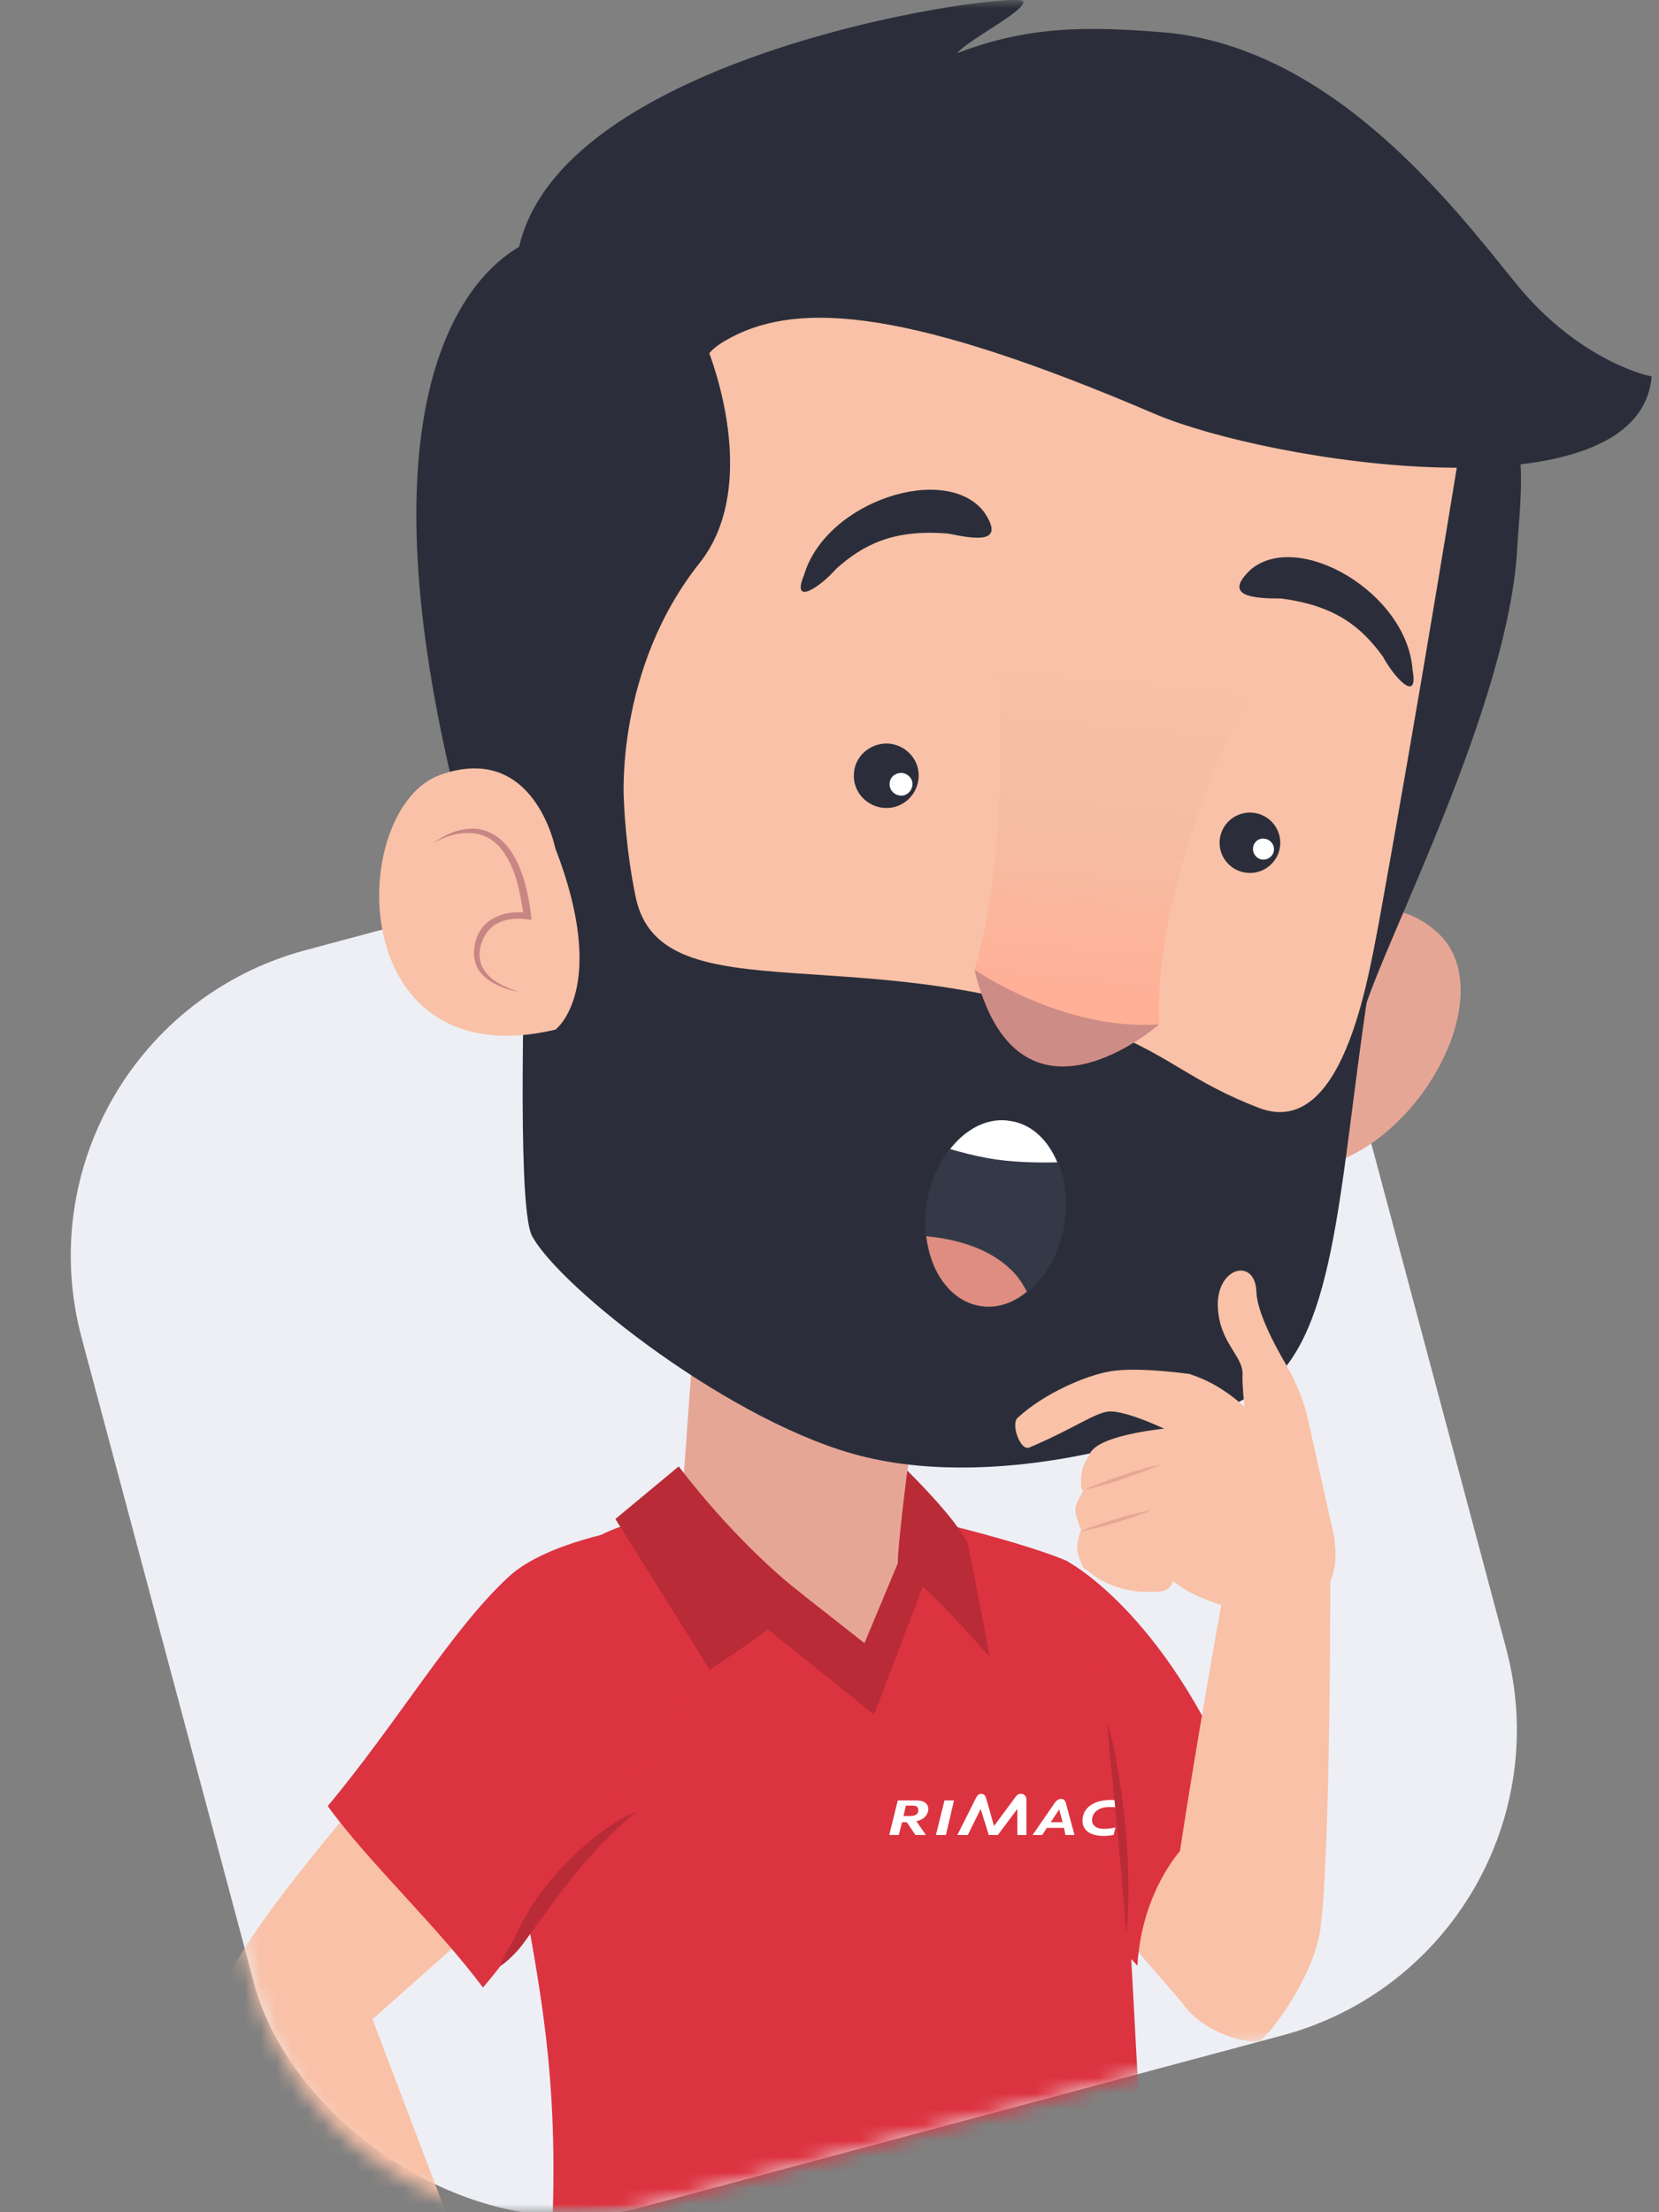 <svg width="105" height="140" viewBox="0 0 105 140" fill="none" xmlns="http://www.w3.org/2000/svg">
<rect x="0" y="0" width="105" height="140" fill="#808080" stroke="none"/>
<mask id="mask0" mask-type="alpha" maskUnits="userSpaceOnUse" x="0" y="0" width="105" height="140">
<rect width="105" height="140" fill="#C4C4C4"/>
</mask>
<g mask="url(#mask0)">
</g>
<mask id="mask1" mask-type="alpha" maskUnits="userSpaceOnUse" x="0" y="0" width="105" height="140">
<rect width="105" height="140" fill="#C4C4C4"/>
</mask>
<g mask="url(#mask1)">
<rect width="82.022" height="82.359" rx="20" transform="matrix(0.966 -0.259 0.258 0.966 0 65.316)" fill="#EDEFF5"/>
<mask id="mask2" mask-type="alpha" maskUnits="userSpaceOnUse" x="4" y="49" width="92" height="92">
<path d="M5.301 85.296C2.467 74.637 8.797 63.701 19.451 60.85L59.887 50.026C70.573 47.166 81.557 53.523 84.399 64.215L95.113 104.51C97.947 115.168 91.617 126.104 80.964 128.956L40.528 139.779C29.841 142.639 18.858 136.282 16.015 125.591L5.301 85.296Z" fill="#EDEFF5"/>
</mask>
<g mask="url(#mask2)">
<path d="M64.963 115.349L75.151 127.132L82.687 121.885L69.846 102.246L64.963 115.349Z" fill="#F9C1A7"/>
<path d="M67.525 98.798C67.525 98.798 74.217 102.216 78.95 114.839C76.418 114.269 72.318 118.467 71.986 124.404L64.993 116.728L67.525 98.798Z" fill="#DC3340"/>
<path d="M31.533 103.775C25.294 110.911 14.322 122.995 13.839 126.803C13.749 127.612 21.375 129.741 21.375 129.741L35.995 116.758L31.533 103.775Z" fill="#F9C1A7"/>
<path d="M32.98 103.985C33.734 99.427 37.743 96.099 42.385 96.099C44.917 96.099 48.052 94.24 51.187 94.659C55.648 95.319 64.36 97.418 67.555 98.797C72.83 110.371 70.78 134.868 74.066 151.389C66.56 152.139 46.153 153.878 34.035 151.3C37.622 123.654 30.147 121.135 32.98 103.985Z" fill="#DC3340"/>
<path d="M57.215 96.489C57.246 92.8 58.271 87.613 58.271 87.613L43.892 84.855L43.108 95.679C43.108 95.679 45.942 103.595 55.226 104.434C57.457 102.785 57.215 96.489 57.215 96.489Z" fill="#E6A696"/>
<g opacity="0.2">
<g opacity="0.2">
<path opacity="0.2" d="M57.517 54.871C57.276 55.981 55.256 56.49 52.995 56.041C50.734 55.591 49.077 54.331 49.318 53.222C49.559 52.112 51.578 51.602 53.839 52.052C56.1 52.502 57.758 53.761 57.517 54.871Z" fill="#F0808E"/>
<path opacity="0.2" d="M82.687 58.56C82.687 59.549 81.09 60.329 79.07 60.359C77.05 60.359 75.423 59.579 75.423 58.59C75.423 57.6 77.05 56.82 79.04 56.79C81.059 56.79 82.687 57.57 82.687 58.56Z" fill="#F0808E"/>
</g>
</g>
<path d="M56.823 99.038C59.446 101.077 62.641 104.885 62.641 104.885C62.641 104.885 61.797 100.327 61.254 97.718C60.591 96.159 57.426 93.07 57.426 93.07C57.426 93.07 56.793 97.928 56.823 99.038Z" fill="#B92B36"/>
<path d="M84.193 98.258C84.193 98.258 84.254 117.148 83.56 122.125C83.199 124.764 80.877 128.152 79.823 129.112C79.37 129.501 75.542 128.662 74.487 126.113C74.276 125.573 74.065 124.974 73.914 124.224C73.522 122.455 77.351 101.256 77.351 101.256C76.567 96.639 83.44 93.43 84.193 98.258Z" fill="#F9C1A7"/>
<path d="M32.226 99.757C34.578 97.598 39.822 96.759 39.822 96.759C40.486 96.309 47.208 102.815 42.988 108.213C40.727 111.121 34.608 121.016 30.569 125.783C27.584 121.795 23.334 117.867 20.742 114.299C25.263 108.872 28.579 103.115 32.226 99.757Z" fill="#DC3340"/>
<path d="M64.63 113.52C64.51 113.52 64.389 113.55 64.269 113.729L62.912 115.559L62.4 113.759C62.339 113.58 62.219 113.52 62.128 113.52C61.978 113.52 61.887 113.58 61.797 113.729L60.591 116.129H61.254L62.068 114.479L62.581 116.129H63.153L64.389 114.479V116.129H64.962V113.819C64.902 113.61 64.781 113.52 64.63 113.52Z" fill="white"/>
<path d="M59.777 113.939L59.235 116.129H59.868L60.38 113.939H59.777Z" fill="white"/>
<path d="M58.752 114.569C58.782 114.269 58.631 113.939 57.998 113.939H56.823L56.28 116.128H56.883L57.094 115.319H57.395L57.938 116.128H58.601L57.998 115.259C58.511 115.139 58.691 114.869 58.752 114.569ZM57.606 114.929H57.184L57.335 114.269H57.787C58.028 114.269 58.149 114.389 58.119 114.599C58.119 114.809 57.908 114.929 57.606 114.929Z" fill="white"/>
<path d="M67.433 116.129H68.006L67.463 114.119C67.403 113.88 67.252 113.82 67.102 113.85C67.011 113.85 66.921 113.91 66.8 114.029L65.353 116.129H65.956L66.258 115.679H67.343L67.433 116.129ZM66.499 115.319L67.041 114.509L67.252 115.319H66.499Z" fill="white"/>
<path d="M69.844 115.739C69.362 115.739 69.061 115.469 69.121 115.109C69.181 114.629 69.603 114.359 70.206 114.359C70.387 114.359 70.628 114.359 70.839 114.419L70.96 113.969C70.779 113.939 70.508 113.909 70.297 113.909C69.242 113.909 68.578 114.389 68.518 115.109C68.458 115.739 68.88 116.189 69.874 116.189C70.055 116.189 70.236 116.159 70.477 116.129L70.598 115.649C70.327 115.709 70.146 115.739 69.844 115.739Z" fill="white"/>
<path d="M57.607 97.058L54.713 103.985L45.851 97.028L43.771 99.217L55.316 108.513L58.42 100.387L57.607 97.058Z" fill="#B92B36"/>
<path d="M42.957 92.801C42.957 92.801 46.454 97.539 50.855 100.957C50.252 102.246 44.917 105.665 44.917 105.665L38.948 96.129L42.957 92.801Z" fill="#B92B36"/>
<path d="M40.304 114.629C39.55 115.229 38.887 115.889 38.224 116.548C37.561 117.208 36.958 117.928 36.355 118.647C35.782 119.367 35.21 120.117 34.667 120.866C34.396 121.226 34.125 121.616 33.823 122.006C33.552 122.396 33.281 122.786 33.009 123.145L32.979 123.175C32.798 123.415 32.587 123.625 32.376 123.835C32.165 124.045 31.924 124.255 31.653 124.435C31.743 124.135 31.894 123.865 32.015 123.595C32.165 123.325 32.316 123.085 32.497 122.816L32.467 122.846C32.678 122.426 32.889 121.976 33.1 121.556L33.461 120.926C33.582 120.717 33.703 120.507 33.853 120.327C34.396 119.517 34.999 118.767 35.662 118.078C36.325 117.388 37.048 116.728 37.802 116.129C38.616 115.529 39.43 114.989 40.304 114.629Z" fill="#B92B36"/>
<path d="M29.454 143.264C29.454 143.264 33.041 143.174 34.638 141.855C36.266 140.565 37.773 140.116 39.13 141.855C40.486 143.594 41.149 143.804 41.36 145.153C41.571 146.562 42.687 148.451 41.391 148.121C40.064 147.791 39.642 145.303 39.642 145.303L38.075 143.744C38.075 143.744 39.28 146.562 38.768 147.791C38.256 149.021 34.97 150.43 33.975 150.13C33.011 149.8 32.95 148.511 32.95 148.511C32.95 148.511 29.424 150.88 25.445 147.851L13.839 126.803L23.576 127.792L29.454 143.264Z" fill="#F9C1A7"/>
<path d="M70.086 109.022C70.418 110.101 70.629 111.211 70.809 112.35C70.99 113.46 71.141 114.599 71.231 115.709C71.352 116.848 71.412 117.958 71.412 119.097C71.442 120.237 71.382 121.376 71.292 122.486L71.02 119.127C70.93 118.018 70.809 116.878 70.719 115.769L70.387 112.41C70.267 111.271 70.146 110.131 70.086 109.022Z" fill="#B92B36"/>
</g>
<path d="M81.988 62.705C81.988 62.705 85.786 54.489 90.911 58.957C96.035 63.425 87.354 76.858 79.215 73.5C79.215 73.5 78.281 70.111 81.988 62.705Z" fill="#E6A696"/>
<path d="M91.363 22.076C97.482 23.785 96.216 31.221 96.035 34.55C95.553 44.564 87.444 59.886 86.269 64.174C86.269 64.174 81.355 19.288 91.363 22.076Z" fill="#2B2E3A"/>
<path d="M92.899 25.285C92.899 25.285 84.007 81.055 81.385 84.654C78.762 88.252 65.137 92.15 57.722 91.97C50.307 91.79 37.647 79.076 35.898 75.778C34.964 74.009 34.722 60.037 35.356 45.974C35.868 33.92 30.683 22.436 32.522 17.909C32.462 17.879 68.724 5.735 92.899 25.285Z" fill="#F9C1A7"/>
<path d="M39.485 50.62C39.485 50.62 39.576 53.649 40.239 56.797C41.867 64.473 55.13 59.046 70.262 65.313C74.241 66.962 75.416 68.461 79.667 70.11C85.364 72.299 86.75 60.425 87.323 58.297C84.942 71.639 85.062 81.984 81.294 86.602C78.521 89.99 64.746 94.607 54.768 92.209C46.479 90.23 35.386 81.444 33.668 78.206C32.854 76.617 33.005 65.463 33.396 53.139L33.035 45.074L39.485 50.62Z" fill="#2B2E3A"/>
<path d="M87.534 41.566C86.208 39.737 84.58 38.327 81.084 37.878C79.275 37.878 77.376 37.728 79.155 36.048C82.169 33.5 89.072 37.518 89.403 42.406C89.795 44.535 88.258 42.915 87.534 41.566Z" fill="#2B2E3A"/>
<path d="M52.93 35.99C54.618 34.49 56.517 33.471 60.014 33.77C61.793 34.13 63.661 34.43 62.275 32.391C59.863 29.272 52.267 31.701 50.881 36.41C50.067 38.389 51.906 37.159 52.93 35.99Z" fill="#2B2E3A"/>
<path d="M39.485 50.622C39.485 50.622 38.912 42.376 44.278 35.63C48.196 30.712 45.273 21.987 43.193 18.779C43.193 18.779 33.456 15.271 32.793 15.66C28.905 17.969 23.087 26.125 28.633 49.542L39.485 50.622Z" fill="#2B2E3A"/>
<path d="M95.944 17.938C91.935 12.991 84.46 3.186 73.97 2.076C68.755 1.627 65.017 1.657 60.586 3.366C61.159 2.586 64.866 0.727 64.776 0.098C64.655 -0.682 35.718 3.096 32.854 15.629C31.136 17.069 30.141 18.238 30.02 18.808C29.448 21.566 44.941 36.348 44.67 29.362C44.218 23.425 43.796 22.676 46.268 21.356C50.699 19.017 57.722 19.617 73.065 26.184C80.269 29.272 103.781 32.96 104.535 23.815C104.475 23.845 99.953 22.886 95.944 17.938Z" fill="#2B2E3A"/>
<path d="M35.145 53.679C35.145 53.679 33.818 46.932 27.88 49.032C21.942 51.13 21.701 68.312 35.145 65.164C35.175 65.164 38.581 62.555 35.145 53.679Z" fill="#F9C1A7"/>
<path d="M27.429 53.35C28.123 52.96 28.907 52.69 29.72 52.72C30.504 52.72 31.227 53.11 31.71 53.709C32.192 54.309 32.493 54.999 32.705 55.749C32.916 56.498 33.036 57.248 33.157 57.998L33.428 57.758C32.644 57.668 31.86 57.758 31.167 58.147C30.474 58.537 30.082 59.287 30.022 60.007C29.962 60.366 30.022 60.756 30.142 61.086C30.293 61.446 30.534 61.716 30.836 61.956C31.439 62.405 32.132 62.645 32.855 62.765C32.162 62.555 31.499 62.285 30.986 61.806C30.745 61.566 30.534 61.296 30.444 60.996C30.353 60.696 30.323 60.366 30.384 60.036C30.504 59.407 30.836 58.807 31.408 58.477C31.951 58.147 32.705 58.087 33.338 58.177L33.639 58.207L33.609 57.907C33.518 57.128 33.368 56.348 33.127 55.569C32.885 54.819 32.554 54.039 31.981 53.41C31.408 52.78 30.564 52.36 29.69 52.45C28.846 52.51 28.062 52.87 27.429 53.35Z" fill="#C78684"/>
<path d="M77.195 53.17C77.104 54.219 77.888 55.149 78.943 55.239C79.998 55.329 80.932 54.549 81.023 53.499C81.113 52.45 80.329 51.52 79.275 51.43C78.219 51.34 77.285 52.12 77.195 53.17Z" fill="#2B2E3A"/>
<path d="M79.305 53.679C79.275 54.039 79.546 54.369 79.908 54.399C80.269 54.429 80.601 54.159 80.631 53.799C80.661 53.44 80.39 53.11 80.028 53.08C79.666 53.02 79.335 53.29 79.305 53.679Z" fill="white"/>
<path d="M54.043 49.002C53.983 50.142 54.887 51.072 56.002 51.132C57.148 51.192 58.082 50.292 58.143 49.182C58.203 48.043 57.299 47.113 56.183 47.053C55.038 47.023 54.073 47.893 54.043 49.002Z" fill="#2B2E3A"/>
<path d="M56.305 49.602C56.275 49.992 56.606 50.321 56.998 50.351C57.39 50.381 57.721 50.051 57.752 49.662C57.782 49.272 57.45 48.942 57.058 48.912C56.636 48.912 56.305 49.212 56.305 49.602Z" fill="white"/>
<path d="M62.973 39.761C62.973 39.761 64.272 52.726 61.675 61.37C63.839 64.395 69.468 66.556 73.364 64.827C72.931 54.455 80.291 41.51 80.291 41.51L62.973 39.761Z" fill="url(#paint0_linear)"/>
<path d="M73.364 64.827C73.364 64.827 64.418 72.705 61.675 61.369C61.675 61.369 67.303 65.26 73.364 64.827Z" fill="#CE8C86"/>
<path d="M67.347 77.538C67.898 74.288 66.402 71.327 64.006 70.923C61.609 70.52 59.22 72.827 58.669 76.077C58.118 79.326 59.614 82.288 62.01 82.691C64.406 83.094 66.796 80.787 67.347 77.538Z" fill="#343948"/>
<path d="M63.872 80.246C62.245 78.746 59.924 78.357 58.627 78.237C58.899 80.546 60.195 82.345 62.034 82.645C63.089 82.825 64.114 82.465 64.988 81.746C64.747 81.266 64.415 80.726 63.872 80.246Z" fill="#DE8D80"/>
<path d="M60.134 72.719C60.767 72.899 61.521 73.109 62.486 73.289C63.962 73.559 65.62 73.589 66.917 73.559C66.344 72.18 65.319 71.16 63.993 70.95C62.576 70.68 61.159 71.4 60.134 72.719Z" fill="white"/>
<path d="M68.603 99.166C68.603 99.166 70.231 101.086 73.576 100.696C73.576 100.696 74.209 100.636 74.33 99.706L73.275 98.537C73.275 98.537 72.069 98.027 71.828 98.027C71.557 97.997 70.2 98.296 70.08 98.356C69.959 98.416 68.543 99.166 68.543 99.166" fill="#F9C1A7"/>
<path d="M84.248 96.407C84.248 96.377 84.248 96.347 84.218 96.317L84.128 96.287C81.626 92.119 79.064 88.131 75.296 86.962C73.065 88.971 72.734 97.067 73.065 98.386C73.397 99.706 74.904 100.875 77.647 101.685C78.702 102.015 82.5 101.505 82.5 101.505C82.5 101.505 82.56 101.535 82.651 101.595C83.073 101.415 85.303 100.395 84.248 96.407Z" fill="#F9C1A7"/>
<path d="M73.124 98.386C73.124 98.386 69.085 100.246 68.512 99.106C68.482 99.046 68.211 98.416 68.181 98.027C68.15 97.457 68.422 96.827 68.422 96.827C68.422 96.827 68.03 95.868 68.06 95.508C68.09 95.028 68.633 94.308 68.542 94.308C68.452 94.308 68.361 94.158 68.452 93.289C68.512 92.629 68.934 92.119 68.934 92.119C69.296 90.68 74.601 90.32 74.601 90.32C74.601 90.32 75.716 96.617 73.124 98.386Z" fill="#F9C1A7"/>
<path d="M68.604 94.278C68.604 94.278 68.905 94.219 69.388 94.099C69.84 93.979 70.473 93.799 71.076 93.589C71.678 93.379 72.281 93.169 72.733 92.989C73.186 92.809 73.457 92.689 73.457 92.689C73.457 92.689 73.155 92.749 72.673 92.869C72.221 92.989 71.618 93.169 70.985 93.379C70.382 93.589 69.779 93.799 69.357 93.979C68.905 94.159 68.604 94.278 68.604 94.278Z" fill="#E6A696"/>
<path d="M68.362 96.918C68.362 96.918 68.663 96.858 69.085 96.768C69.507 96.678 70.08 96.528 70.653 96.348C71.225 96.168 71.768 95.988 72.19 95.838C72.612 95.688 72.883 95.568 72.883 95.568C72.883 95.568 72.582 95.628 72.16 95.718C71.738 95.808 71.165 95.958 70.592 96.138C70.019 96.318 69.477 96.498 69.055 96.648C68.633 96.798 68.362 96.918 68.362 96.918Z" fill="#E6A696"/>
<path d="M70.291 86.782C68.784 87.022 66.101 88.161 64.413 89.721C63.961 90.111 64.564 91.82 65.136 91.61C67.97 90.41 69.206 89.451 70.14 89.331C71.255 89.211 74.059 90.59 74.059 90.59L76.32 90.35L75.355 86.962C75.325 86.962 72.069 86.482 70.291 86.782Z" fill="#F9C1A7"/>
<path d="M84.249 96.407L82.832 90.05C82.561 88.761 82.078 87.532 81.415 86.392C80.601 85.013 79.546 82.974 79.516 81.714C79.426 79.615 77.075 80.155 77.075 82.554C77.105 84.953 78.672 85.763 78.642 86.962C78.582 88.161 79.064 91.37 79.064 91.37L84.249 96.407Z" fill="#F9C1A7"/>
</g>
<defs>
<linearGradient id="paint0_linear" x1="70.766" y1="41.921" x2="68.794" y2="62.875" gradientUnits="userSpaceOnUse">
<stop stop-color="#F9C1A7"/>
<stop offset="0.495" stop-color="#F5BEA4"/>
<stop offset="1" stop-color="#FFB097"/>
</linearGradient>
</defs>
</svg>

